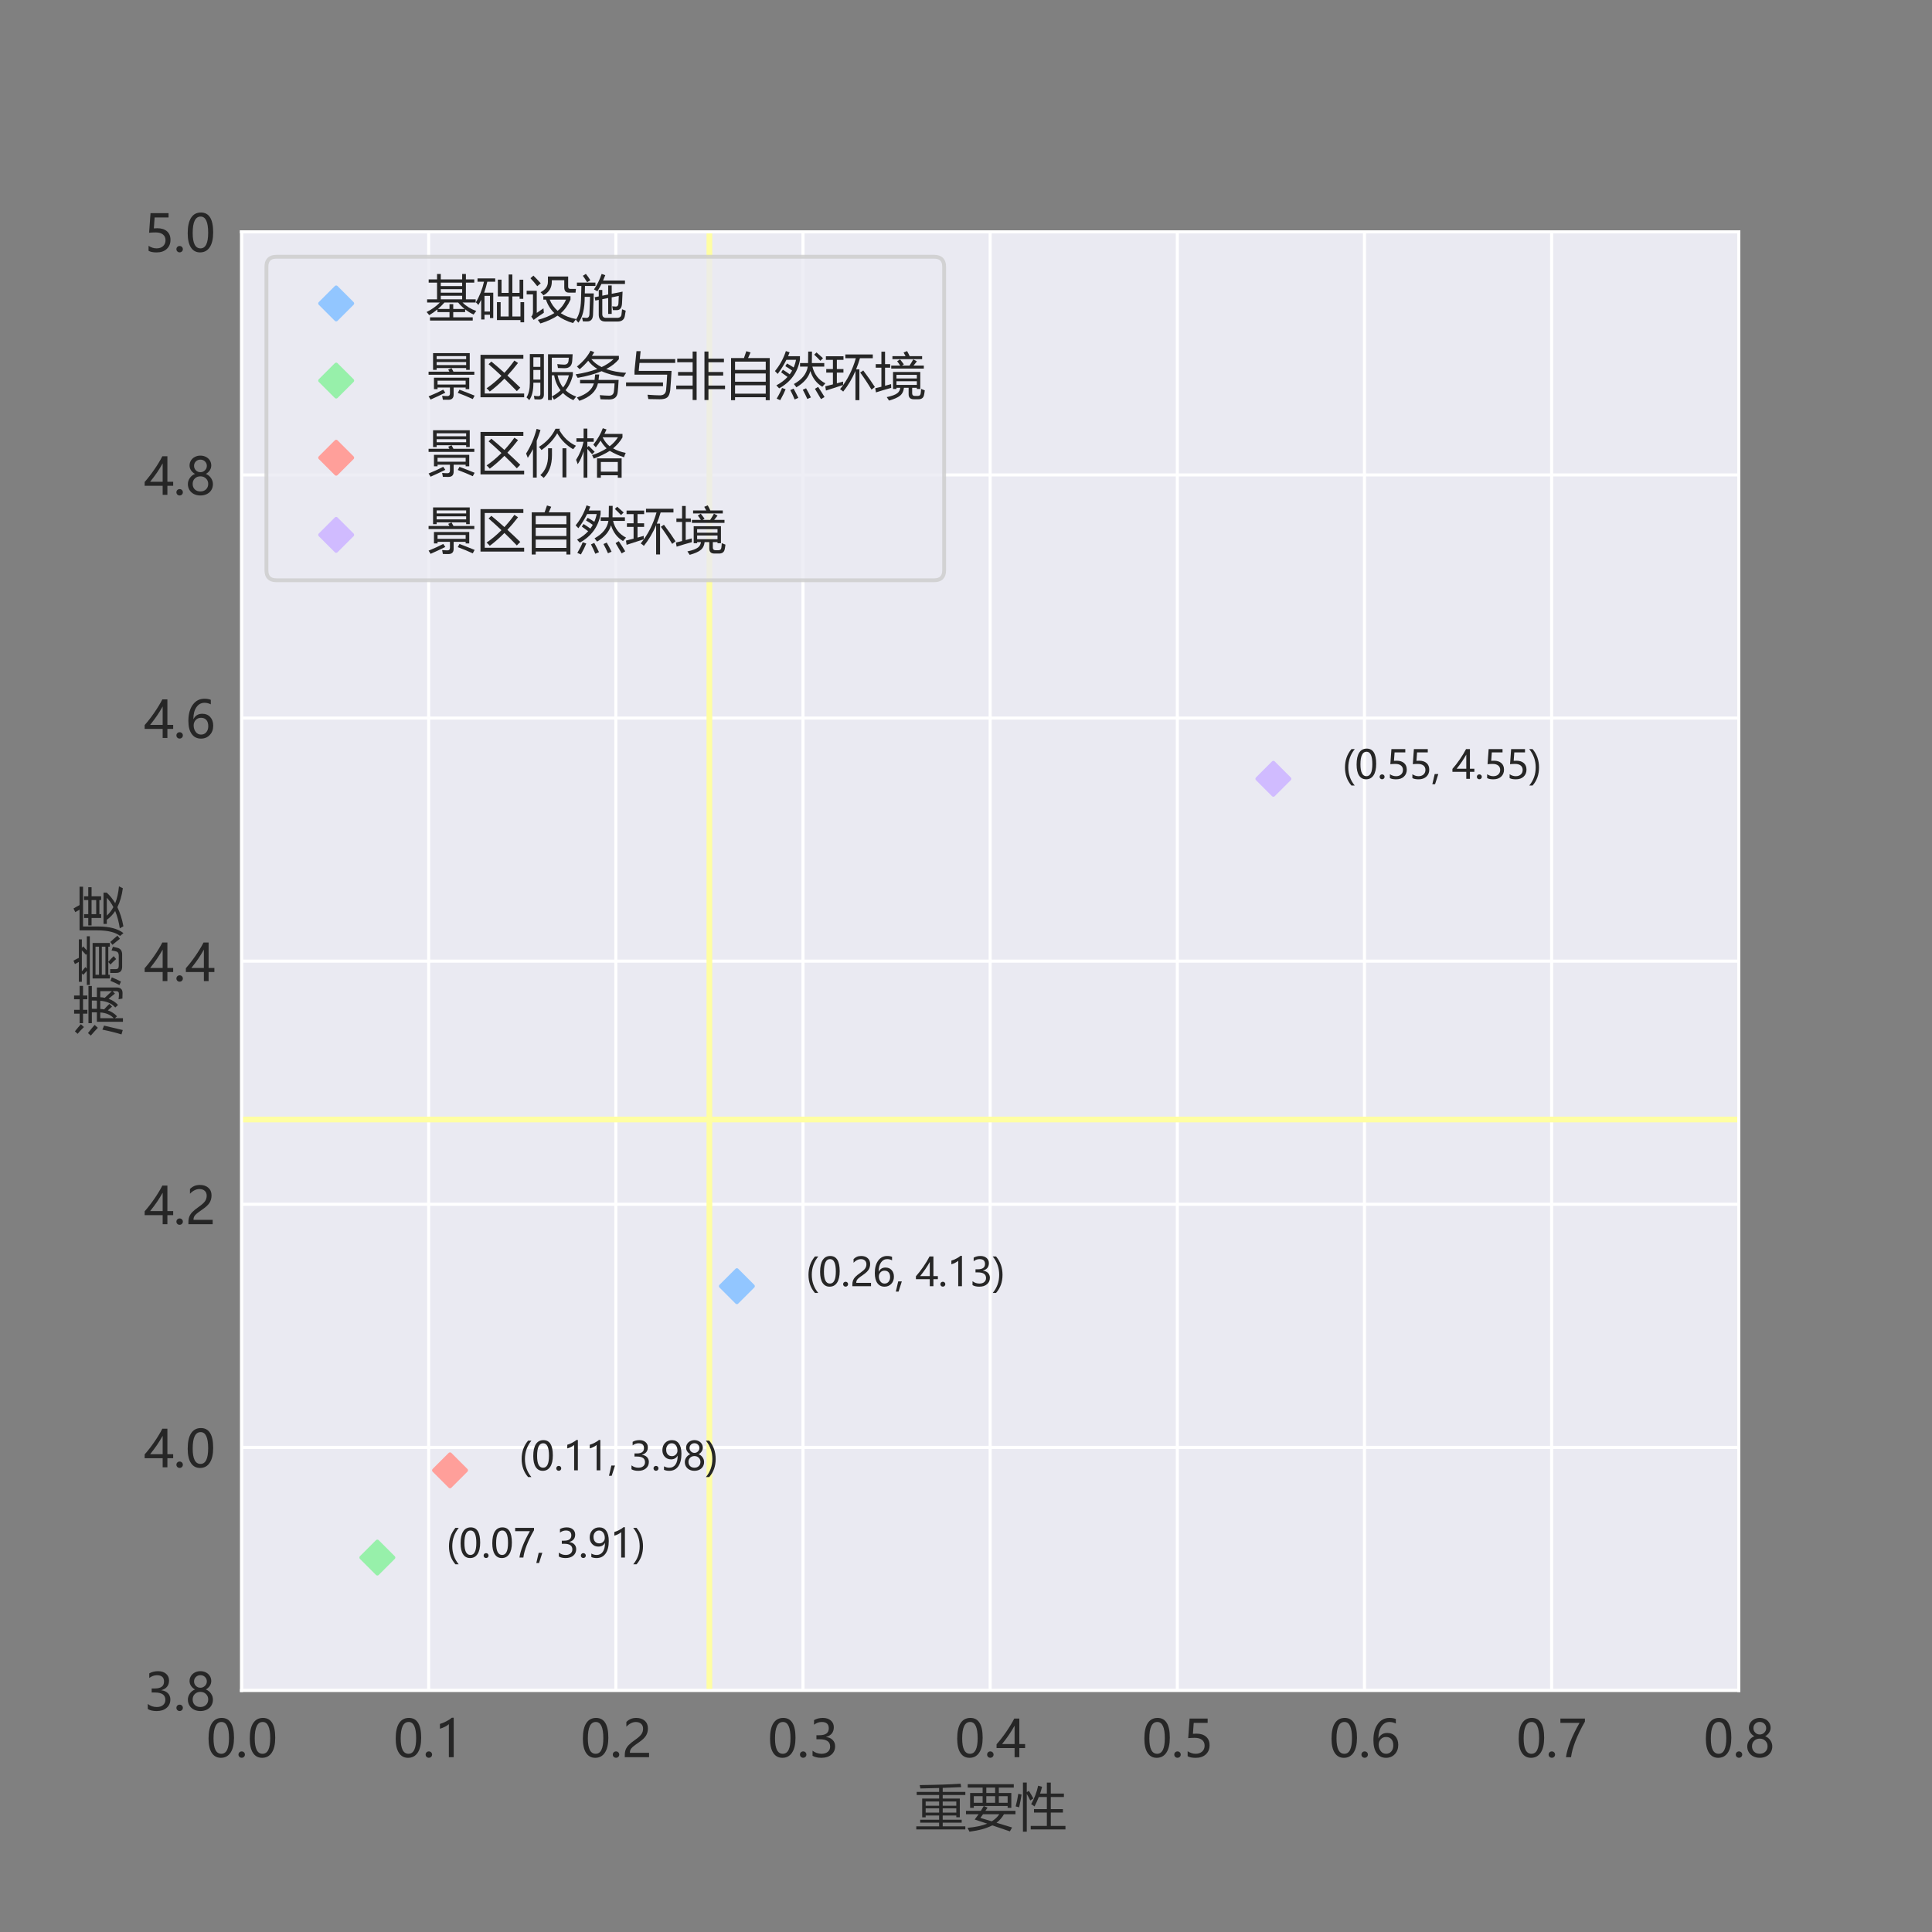 <?xml version="1.0" encoding="utf-8" standalone="no"?>
<!DOCTYPE svg PUBLIC "-//W3C//DTD SVG 1.1//EN"
  "http://www.w3.org/Graphics/SVG/1.1/DTD/svg11.dtd">
<svg xmlns:xlink="http://www.w3.org/1999/xlink" width="504pt" height="504pt" viewBox="0 0 504 504" xmlns="http://www.w3.org/2000/svg" version="1.1">
 <rect x="0" y="0" width="504" height="504" fill="#808080" stroke="none"/>
 <defs>
  <style type="text/css">*{stroke-linejoin: round; stroke-linecap: butt}</style>
 </defs>
 <g id="figure_1">
  <g id="patch_1">
   <path d="M 0 504 
L 504 504 
L 504 0 
L 0 0 
L 0 504 
z
" style="fill: none"/>
  </g>
  <g id="axes_1">
   <g id="patch_2">
    <path d="M 63 441 
L 453.6 441 
L 453.6 60.48 
L 63 60.48 
z
" style="fill: #eaeaf2"/>
   </g>
   <g id="matplotlib.axis_1">
    <g id="xtick_1">
     <g id="line2d_1">
      <path d="M 63 441 
L 63 60.48 
" clip-path="url(#p0808eef89f)" style="fill: none; stroke: #ffffff; stroke-width: 0.8; stroke-linecap: round"/>
     </g>
     <g id="text_1">
      <!-- 0.0 -->
      <g style="fill: #262626" transform="translate(53.812 458.392) scale(0.13 -0.13)">
       <defs>
        <path id="MicrosoftYaHei-30" d="M 284 2325 
Q 284 3606 709 4264 
Q 1134 4922 1941 4922 
Q 3478 4922 3478 2441 
Q 3478 1216 3045 567 
Q 2613 -81 1831 -81 
Q 1094 -81 689 534 
Q 284 1150 284 2325 
z
M 909 2353 
Q 909 425 1888 425 
Q 2850 425 2850 2384 
Q 2850 4413 1906 4413 
Q 909 4413 909 2353 
z
" transform="scale(0.016)"/>
        <path id="MicrosoftYaHei-2e" d="M 372 322 
Q 372 491 487 606 
Q 603 722 775 722 
Q 950 722 1065 605 
Q 1181 488 1181 322 
Q 1181 159 1065 42 
Q 950 -75 772 -75 
Q 600 -75 486 42 
Q 372 159 372 322 
z
" transform="scale(0.016)"/>
       </defs>
       <use xlink:href="#MicrosoftYaHei-30"/>
       <use xlink:href="#MicrosoftYaHei-2e" x="58.643"/>
       <use xlink:href="#MicrosoftYaHei-30" x="82.715"/>
      </g>
     </g>
    </g>
    <g id="xtick_2">
     <g id="line2d_2">
      <path d="M 111.825 441 
L 111.825 60.48 
" clip-path="url(#p0808eef89f)" style="fill: none; stroke: #ffffff; stroke-width: 0.8; stroke-linecap: round"/>
     </g>
     <g id="text_2">
      <!-- 0.1 -->
      <g style="fill: #262626" transform="translate(102.637 458.392) scale(0.13 -0.13)">
       <defs>
        <path id="MicrosoftYaHei-31" d="M 1781 0 
L 1781 4141 
Q 1638 3997 1295 3819 
Q 953 3641 663 3569 
L 663 4169 
Q 1047 4275 1484 4508 
Q 1922 4741 2156 4947 
L 2388 4947 
L 2388 0 
L 1781 0 
z
" transform="scale(0.016)"/>
       </defs>
       <use xlink:href="#MicrosoftYaHei-30"/>
       <use xlink:href="#MicrosoftYaHei-2e" x="58.643"/>
       <use xlink:href="#MicrosoftYaHei-31" x="82.715"/>
      </g>
     </g>
    </g>
    <g id="xtick_3">
     <g id="line2d_3">
      <path d="M 160.65 441 
L 160.65 60.48 
" clip-path="url(#p0808eef89f)" style="fill: none; stroke: #ffffff; stroke-width: 0.8; stroke-linecap: round"/>
     </g>
     <g id="text_3">
      <!-- 0.2 -->
      <g style="fill: #262626" transform="translate(151.462 458.392) scale(0.13 -0.13)">
       <defs>
        <path id="MicrosoftYaHei-32" d="M 2666 3572 
Q 2666 3963 2419 4186 
Q 2172 4409 1747 4409 
Q 1447 4409 1140 4256 
Q 834 4103 569 3819 
L 569 4413 
Q 806 4659 1107 4790 
Q 1409 4922 1816 4922 
Q 2472 4922 2872 4570 
Q 3272 4219 3272 3619 
Q 3272 3084 3026 2693 
Q 2781 2303 2188 1894 
Q 1581 1475 1376 1294 
Q 1172 1113 1090 947 
Q 1009 781 1009 544 
L 3416 544 
L 3416 0 
L 372 0 
L 372 241 
Q 372 659 486 951 
Q 600 1244 862 1520 
Q 1125 1797 1681 2184 
Q 2250 2584 2458 2886 
Q 2666 3188 2666 3572 
z
" transform="scale(0.016)"/>
       </defs>
       <use xlink:href="#MicrosoftYaHei-30"/>
       <use xlink:href="#MicrosoftYaHei-2e" x="58.643"/>
       <use xlink:href="#MicrosoftYaHei-32" x="82.715"/>
      </g>
     </g>
    </g>
    <g id="xtick_4">
     <g id="line2d_4">
      <path d="M 209.475 441 
L 209.475 60.48 
" clip-path="url(#p0808eef89f)" style="fill: none; stroke: #ffffff; stroke-width: 0.8; stroke-linecap: round"/>
     </g>
     <g id="text_4">
      <!-- 0.3 -->
      <g style="fill: #262626" transform="translate(200.287 458.392) scale(0.13 -0.13)">
       <defs>
        <path id="MicrosoftYaHei-33" d="M 447 809 
Q 944 425 1569 425 
Q 2069 425 2361 670 
Q 2653 916 2653 1328 
Q 2653 2247 1338 2247 
L 934 2247 
L 934 2753 
L 1319 2753 
Q 2484 2753 2484 3616 
Q 2484 4413 1594 4413 
Q 1084 4413 634 4069 
L 634 4647 
Q 1109 4922 1744 4922 
Q 2363 4922 2738 4598 
Q 3113 4275 3113 3759 
Q 3113 2809 2144 2538 
L 2144 2525 
Q 2669 2469 2973 2155 
Q 3278 1841 3278 1372 
Q 3278 719 2808 319 
Q 2338 -81 1556 -81 
Q 869 -81 447 175 
L 447 809 
z
" transform="scale(0.016)"/>
       </defs>
       <use xlink:href="#MicrosoftYaHei-30"/>
       <use xlink:href="#MicrosoftYaHei-2e" x="58.643"/>
       <use xlink:href="#MicrosoftYaHei-33" x="82.715"/>
      </g>
     </g>
    </g>
    <g id="xtick_5">
     <g id="line2d_5">
      <path d="M 258.3 441 
L 258.3 60.48 
" clip-path="url(#p0808eef89f)" style="fill: none; stroke: #ffffff; stroke-width: 0.8; stroke-linecap: round"/>
     </g>
     <g id="text_5">
      <!-- 0.4 -->
      <g style="fill: #262626" transform="translate(249.112 458.392) scale(0.13 -0.13)">
       <defs>
        <path id="MicrosoftYaHei-34" d="M 2906 4841 
L 2906 1644 
L 3631 1644 
L 3631 1138 
L 2906 1138 
L 2906 0 
L 2313 0 
L 2313 1138 
L 53 1138 
L 53 1616 
Q 656 2294 1265 3178 
Q 1875 4063 2272 4841 
L 2906 4841 
z
M 741 1644 
L 2313 1644 
L 2313 3950 
Q 1988 3366 1616 2817 
Q 1244 2269 741 1644 
z
" transform="scale(0.016)"/>
       </defs>
       <use xlink:href="#MicrosoftYaHei-30"/>
       <use xlink:href="#MicrosoftYaHei-2e" x="58.643"/>
       <use xlink:href="#MicrosoftYaHei-34" x="82.715"/>
      </g>
     </g>
    </g>
    <g id="xtick_6">
     <g id="line2d_6">
      <path d="M 307.125 441 
L 307.125 60.48 
" clip-path="url(#p0808eef89f)" style="fill: none; stroke: #ffffff; stroke-width: 0.8; stroke-linecap: round"/>
     </g>
     <g id="text_6">
      <!-- 0.5 -->
      <g style="fill: #262626" transform="translate(297.937 458.392) scale(0.13 -0.13)">
       <defs>
        <path id="MicrosoftYaHei-35" d="M 3294 1494 
Q 3294 784 2823 350 
Q 2353 -84 1559 -84 
Q 878 -84 544 119 
L 544 744 
Q 1034 425 1544 425 
Q 2050 425 2361 704 
Q 2672 984 2672 1447 
Q 2672 1909 2348 2167 
Q 2025 2425 1434 2425 
Q 978 2425 613 2384 
L 791 4841 
L 3053 4841 
L 3053 4303 
L 1306 4303 
L 1206 2931 
L 1647 2950 
Q 2416 2950 2855 2567 
Q 3294 2184 3294 1494 
z
" transform="scale(0.016)"/>
       </defs>
       <use xlink:href="#MicrosoftYaHei-30"/>
       <use xlink:href="#MicrosoftYaHei-2e" x="58.643"/>
       <use xlink:href="#MicrosoftYaHei-35" x="82.715"/>
      </g>
     </g>
    </g>
    <g id="xtick_7">
     <g id="line2d_7">
      <path d="M 355.95 441 
L 355.95 60.48 
" clip-path="url(#p0808eef89f)" style="fill: none; stroke: #ffffff; stroke-width: 0.8; stroke-linecap: round"/>
     </g>
     <g id="text_7">
      <!-- 0.6 -->
      <g style="fill: #262626" transform="translate(346.762 458.392) scale(0.13 -0.13)">
       <defs>
        <path id="MicrosoftYaHei-36" d="M 3181 4219 
Q 2803 4413 2391 4413 
Q 1763 4413 1381 3866 
Q 1000 3319 994 2372 
L 1009 2372 
Q 1353 3038 2106 3038 
Q 2734 3038 3109 2628 
Q 3484 2219 3484 1541 
Q 3484 831 3051 375 
Q 2619 -81 1947 -81 
Q 1209 -81 789 495 
Q 369 1072 369 2131 
Q 369 3413 920 4167 
Q 1472 4922 2372 4922 
Q 2888 4922 3181 4781 
L 3181 4219 
z
M 1031 1584 
Q 1031 1106 1286 765 
Q 1541 425 1963 425 
Q 2363 425 2613 719 
Q 2863 1013 2863 1475 
Q 2863 1975 2627 2253 
Q 2391 2531 1956 2531 
Q 1544 2531 1287 2250 
Q 1031 1969 1031 1584 
z
" transform="scale(0.016)"/>
       </defs>
       <use xlink:href="#MicrosoftYaHei-30"/>
       <use xlink:href="#MicrosoftYaHei-2e" x="58.643"/>
       <use xlink:href="#MicrosoftYaHei-36" x="82.715"/>
      </g>
     </g>
    </g>
    <g id="xtick_8">
     <g id="line2d_8">
      <path d="M 404.775 441 
L 404.775 60.48 
" clip-path="url(#p0808eef89f)" style="fill: none; stroke: #ffffff; stroke-width: 0.8; stroke-linecap: round"/>
     </g>
     <g id="text_8">
      <!-- 0.7 -->
      <g style="fill: #262626" transform="translate(395.587 458.392) scale(0.13 -0.13)">
       <defs>
        <path id="MicrosoftYaHei-37" d="M 3422 4463 
Q 2659 3131 2223 1998 
Q 1788 866 1684 0 
L 1047 0 
Q 1163 853 1594 1947 
Q 2025 3041 2747 4300 
L 347 4300 
L 347 4841 
L 3422 4841 
L 3422 4463 
z
" transform="scale(0.016)"/>
       </defs>
       <use xlink:href="#MicrosoftYaHei-30"/>
       <use xlink:href="#MicrosoftYaHei-2e" x="58.643"/>
       <use xlink:href="#MicrosoftYaHei-37" x="82.715"/>
      </g>
     </g>
    </g>
    <g id="xtick_9">
     <g id="line2d_9">
      <path d="M 453.6 441 
L 453.6 60.48 
" clip-path="url(#p0808eef89f)" style="fill: none; stroke: #ffffff; stroke-width: 0.8; stroke-linecap: round"/>
     </g>
     <g id="text_9">
      <!-- 0.8 -->
      <g style="fill: #262626" transform="translate(444.412 458.392) scale(0.13 -0.13)">
       <defs>
        <path id="MicrosoftYaHei-38" d="M 306 1350 
Q 306 1769 556 2122 
Q 806 2475 1200 2625 
Q 884 2803 700 3081 
Q 516 3359 516 3684 
Q 516 4028 692 4312 
Q 869 4597 1183 4759 
Q 1497 4922 1875 4922 
Q 2256 4922 2572 4761 
Q 2888 4600 3063 4315 
Q 3238 4031 3238 3684 
Q 3238 3366 3058 3086 
Q 2878 2806 2559 2625 
Q 2953 2472 3200 2119 
Q 3447 1766 3447 1350 
Q 3447 938 3250 611 
Q 3053 284 2690 103 
Q 2328 -78 1875 -78 
Q 1425 -78 1065 103 
Q 706 284 506 612 
Q 306 941 306 1350 
z
M 906 1378 
Q 906 947 1172 687 
Q 1438 428 1878 428 
Q 2309 428 2582 692 
Q 2856 956 2856 1378 
Q 2856 1778 2579 2051 
Q 2303 2325 1878 2325 
Q 1456 2325 1181 2058 
Q 906 1791 906 1378 
z
M 1081 3634 
Q 1081 3309 1312 3076 
Q 1544 2844 1878 2844 
Q 2206 2844 2445 3078 
Q 2684 3313 2684 3634 
Q 2684 3963 2454 4191 
Q 2225 4419 1878 4419 
Q 1534 4419 1307 4195 
Q 1081 3972 1081 3634 
z
" transform="scale(0.016)"/>
       </defs>
       <use xlink:href="#MicrosoftYaHei-30"/>
       <use xlink:href="#MicrosoftYaHei-2e" x="58.643"/>
       <use xlink:href="#MicrosoftYaHei-38" x="82.715"/>
      </g>
     </g>
    </g>
    <g id="text_10">
     <!-- 重要性 -->
     <g style="fill: #262626" transform="translate(238.8 476.015) scale(0.13 -0.13)">
      <defs>
       <path id="MicrosoftYaHei-91cd" d="M 113 -203 
L 2975 -203 
L 2975 259 
L 600 259 
L 600 628 
L 2975 628 
L 2975 1153 
L 1288 1153 
L 1288 928 
L 850 928 
L 850 3278 
L 2975 3278 
L 2975 3728 
L 163 3728 
L 163 4116 
L 2975 4116 
L 2975 4606 
Q 1841 4572 625 4547 
Q 588 4747 538 4972 
Q 3706 5009 5669 5141 
L 5744 4716 
Q 4631 4663 3425 4619 
L 3425 4116 
L 6263 4116 
L 6263 3728 
L 3425 3728 
L 3425 3278 
L 5569 3278 
L 5569 934 
L 5131 934 
L 5131 1153 
L 3425 1153 
L 3425 628 
L 5806 628 
L 5806 259 
L 3425 259 
L 3425 -203 
L 6263 -203 
L 6263 -591 
L 113 -591 
L 113 -203 
z
M 3425 1516 
L 5131 1516 
L 5131 2053 
L 3425 2053 
L 3425 1516 
z
M 1288 1516 
L 2975 1516 
L 2975 2053 
L 1288 2053 
L 1288 1516 
z
M 5131 2916 
L 3425 2916 
L 3425 2384 
L 5131 2384 
L 5131 2916 
z
M 1288 2384 
L 2975 2384 
L 2975 2916 
L 1288 2916 
L 1288 2384 
z
" transform="scale(0.016)"/>
       <path id="MicrosoftYaHei-8981" d="M 613 3978 
L 2181 3978 
L 2181 4659 
L 313 4659 
L 313 5084 
L 6088 5084 
L 6088 4659 
L 4213 4659 
L 4213 3978 
L 5781 3978 
L 5781 2116 
L 5319 2116 
L 5319 2353 
L 1075 2353 
L 1075 2116 
L 613 2116 
L 613 3978 
z
M 94 1741 
L 1959 1741 
Q 2150 2038 2319 2341 
L 2800 2147 
Q 2663 1941 2528 1741 
L 6300 1741 
L 6300 1316 
L 4856 1316 
Q 4497 681 3925 247 
Q 4853 -31 5875 -347 
L 5600 -834 
Q 4550 -469 3394 -81 
Q 2300 -650 531 -872 
Q 419 -641 288 -391 
Q 1809 -253 2750 134 
Q 1991 388 1188 653 
Q 1447 981 1675 1316 
L 94 1316 
L 94 1741 
z
M 1900 853 
Q 2584 650 3328 428 
Q 3938 797 4269 1316 
L 2231 1316 
Q 2066 1078 1900 853 
z
M 2644 2753 
L 3750 2753 
L 3750 3578 
L 2644 3578 
L 2644 2753 
z
M 5319 3578 
L 4213 3578 
L 4213 2753 
L 5319 2753 
L 5319 3578 
z
M 1075 2753 
L 2181 2753 
L 2181 3578 
L 1075 3578 
L 1075 2753 
z
M 2644 3978 
L 3750 3978 
L 3750 4659 
L 2644 4659 
L 2644 3978 
z
" transform="scale(0.016)"/>
       <path id="MicrosoftYaHei-6027" d="M 1963 -153 
L 3988 -153 
L 3988 1522 
L 2375 1522 
L 2375 1959 
L 3988 1959 
L 3988 3472 
L 2975 3472 
Q 2744 2878 2438 2291 
Q 2169 2509 2019 2578 
Q 2644 3709 2894 4891 
L 3388 4759 
Q 3281 4328 3138 3909 
L 3988 3909 
L 3988 5284 
L 4481 5284 
L 4481 3909 
L 6125 3909 
L 6125 3472 
L 4481 3472 
L 4481 1959 
L 6000 1959 
L 6000 1522 
L 4481 1522 
L 4481 -153 
L 6319 -153 
L 6319 -591 
L 1963 -591 
L 1963 -153 
z
M 988 5291 
L 1469 5291 
L 1469 4091 
L 1738 4241 
Q 2063 3734 2294 3291 
L 1906 3041 
Q 1688 3503 1469 3859 
L 1469 -872 
L 988 -872 
L 988 5291 
z
M 406 3878 
L 819 3784 
Q 706 3028 506 2178 
Q 338 2241 75 2297 
Q 263 2978 406 3878 
z
" transform="scale(0.016)"/>
      </defs>
      <use xlink:href="#MicrosoftYaHei-91cd"/>
      <use xlink:href="#MicrosoftYaHei-8981" x="100"/>
      <use xlink:href="#MicrosoftYaHei-6027" x="200"/>
     </g>
    </g>
   </g>
   <g id="matplotlib.axis_2">
    <g id="ytick_1">
     <g id="line2d_10">
      <path d="M 63 441 
L 453.6 441 
" clip-path="url(#p0808eef89f)" style="fill: none; stroke: #ffffff; stroke-width: 0.8; stroke-linecap: round"/>
     </g>
     <g id="text_11">
      <!-- 3.8 -->
      <g style="fill: #262626" transform="translate(37.623 446.196) scale(0.13 -0.13)">
       <use xlink:href="#MicrosoftYaHei-33"/>
       <use xlink:href="#MicrosoftYaHei-2e" x="58.643"/>
       <use xlink:href="#MicrosoftYaHei-38" x="82.715"/>
      </g>
     </g>
    </g>
    <g id="ytick_2">
     <g id="line2d_11">
      <path d="M 63 377.58 
L 453.6 377.58 
" clip-path="url(#p0808eef89f)" style="fill: none; stroke: #ffffff; stroke-width: 0.8; stroke-linecap: round"/>
     </g>
     <g id="text_12">
      <!-- 4.0 -->
      <g style="fill: #262626" transform="translate(37.623 382.776) scale(0.13 -0.13)">
       <use xlink:href="#MicrosoftYaHei-34"/>
       <use xlink:href="#MicrosoftYaHei-2e" x="58.643"/>
       <use xlink:href="#MicrosoftYaHei-30" x="82.715"/>
      </g>
     </g>
    </g>
    <g id="ytick_3">
     <g id="line2d_12">
      <path d="M 63 314.16 
L 453.6 314.16 
" clip-path="url(#p0808eef89f)" style="fill: none; stroke: #ffffff; stroke-width: 0.8; stroke-linecap: round"/>
     </g>
     <g id="text_13">
      <!-- 4.2 -->
      <g style="fill: #262626" transform="translate(37.623 319.356) scale(0.13 -0.13)">
       <use xlink:href="#MicrosoftYaHei-34"/>
       <use xlink:href="#MicrosoftYaHei-2e" x="58.643"/>
       <use xlink:href="#MicrosoftYaHei-32" x="82.715"/>
      </g>
     </g>
    </g>
    <g id="ytick_4">
     <g id="line2d_13">
      <path d="M 63 250.74 
L 453.6 250.74 
" clip-path="url(#p0808eef89f)" style="fill: none; stroke: #ffffff; stroke-width: 0.8; stroke-linecap: round"/>
     </g>
     <g id="text_14">
      <!-- 4.4 -->
      <g style="fill: #262626" transform="translate(37.623 255.936) scale(0.13 -0.13)">
       <use xlink:href="#MicrosoftYaHei-34"/>
       <use xlink:href="#MicrosoftYaHei-2e" x="58.643"/>
       <use xlink:href="#MicrosoftYaHei-34" x="82.715"/>
      </g>
     </g>
    </g>
    <g id="ytick_5">
     <g id="line2d_14">
      <path d="M 63 187.32 
L 453.6 187.32 
" clip-path="url(#p0808eef89f)" style="fill: none; stroke: #ffffff; stroke-width: 0.8; stroke-linecap: round"/>
     </g>
     <g id="text_15">
      <!-- 4.6 -->
      <g style="fill: #262626" transform="translate(37.623 192.516) scale(0.13 -0.13)">
       <use xlink:href="#MicrosoftYaHei-34"/>
       <use xlink:href="#MicrosoftYaHei-2e" x="58.643"/>
       <use xlink:href="#MicrosoftYaHei-36" x="82.715"/>
      </g>
     </g>
    </g>
    <g id="ytick_6">
     <g id="line2d_15">
      <path d="M 63 123.9 
L 453.6 123.9 
" clip-path="url(#p0808eef89f)" style="fill: none; stroke: #ffffff; stroke-width: 0.8; stroke-linecap: round"/>
     </g>
     <g id="text_16">
      <!-- 4.8 -->
      <g style="fill: #262626" transform="translate(37.623 129.096) scale(0.13 -0.13)">
       <use xlink:href="#MicrosoftYaHei-34"/>
       <use xlink:href="#MicrosoftYaHei-2e" x="58.643"/>
       <use xlink:href="#MicrosoftYaHei-38" x="82.715"/>
      </g>
     </g>
    </g>
    <g id="ytick_7">
     <g id="line2d_16">
      <path d="M 63 60.48 
L 453.6 60.48 
" clip-path="url(#p0808eef89f)" style="fill: none; stroke: #ffffff; stroke-width: 0.8; stroke-linecap: round"/>
     </g>
     <g id="text_17">
      <!-- 5.0 -->
      <g style="fill: #262626" transform="translate(37.623 65.676) scale(0.13 -0.13)">
       <use xlink:href="#MicrosoftYaHei-35"/>
       <use xlink:href="#MicrosoftYaHei-2e" x="58.643"/>
       <use xlink:href="#MicrosoftYaHei-30" x="82.715"/>
      </g>
     </g>
    </g>
    <g id="text_18">
     <!-- 满意度 -->
     <g style="fill: #262626" transform="translate(30.392 270.24) rotate(-90) scale(0.13 -0.13)">
      <defs>
       <path id="MicrosoftYaHei-6ee1" d="M 1594 3516 
L 6263 3516 
L 6263 3091 
L 4881 3091 
Q 4881 2769 4875 2459 
L 6075 2459 
L 6075 -28 
Q 6075 -759 5369 -759 
Q 5063 -759 4688 -741 
Q 4656 -503 4594 -259 
Q 5000 -309 5256 -309 
Q 5619 -309 5619 53 
L 5619 488 
Q 5497 375 5306 197 
Q 4969 631 4653 988 
Q 4406 278 3881 -191 
Q 3744 -22 3563 153 
Q 4309 797 4409 2034 
L 3384 2034 
Q 3372 1784 3328 1556 
Q 3678 1241 4013 891 
Q 3956 841 3675 559 
Q 3438 834 3206 1084 
Q 2975 403 2456 -66 
Q 2350 63 2225 209 
L 2225 -809 
L 1769 -809 
L 1769 2459 
L 2956 2459 
Q 2963 2784 2963 3091 
L 1594 3091 
L 1594 3516 
z
M 1600 4622 
L 2794 4622 
L 2794 5316 
L 3269 5316 
L 3269 4622 
L 4594 4622 
L 4594 5322 
L 5069 5322 
L 5069 4622 
L 6275 4622 
L 6275 4197 
L 5069 4197 
L 5069 3659 
L 4594 3659 
L 4594 4197 
L 3269 4197 
L 3269 3653 
L 2794 3653 
L 2794 4197 
L 1600 4197 
L 1600 4622 
z
M 788 1772 
Q 1050 1647 1294 1566 
Q 1019 453 738 -784 
L 188 -622 
Q 500 366 788 1772 
z
M 2225 350 
Q 2869 953 2941 2034 
L 2225 2034 
L 2225 350 
z
M 5619 2034 
L 4856 2034 
Q 4838 1738 4781 1469 
Q 5284 953 5619 578 
L 5619 2034 
z
M 356 3578 
Q 925 3147 1381 2741 
Q 1150 2484 1019 2341 
Q 525 2816 44 3222 
L 356 3578 
z
M 3397 2459 
L 4428 2459 
Q 4434 2753 4438 3091 
L 3406 3091 
Q 3403 2819 3397 2459 
z
M 575 5216 
Q 1006 4878 1469 4466 
Q 1275 4266 1113 4084 
Q 700 4516 263 4878 
L 575 5216 
z
" transform="scale(0.016)"/>
       <path id="MicrosoftYaHei-610f" d="M 2706 759 
L 3022 1028 
L 1419 1028 
L 1419 834 
L 956 834 
L 956 2997 
L 5406 2997 
L 5406 834 
L 4944 834 
L 4944 1028 
L 3038 1028 
Q 3447 681 3756 353 
L 3388 47 
Q 3125 353 2706 759 
z
M 150 3722 
L 1906 3722 
Q 1659 3956 1406 4172 
L 1594 4347 
L 538 4347 
L 538 4722 
L 3028 4722 
Q 2900 4984 2763 5216 
L 3188 5397 
Q 3391 5044 3538 4722 
L 5863 4722 
L 5863 4347 
L 4772 4347 
L 4988 4184 
Q 4738 3953 4472 3722 
L 6250 3722 
L 6250 3347 
L 150 3347 
L 150 3722 
z
M 1650 791 
L 2125 791 
L 2125 78 
Q 2125 -284 2538 -284 
L 3819 -284 
Q 4269 -284 4350 59 
Q 4413 297 4463 622 
Q 4681 528 4931 447 
Q 4856 91 4794 -128 
Q 4644 -709 3950 -709 
L 2438 -709 
Q 1650 -709 1650 34 
L 1650 791 
z
M 1419 1391 
L 4944 1391 
L 4944 1841 
L 1419 1841 
L 1419 1391 
z
M 4944 2634 
L 1419 2634 
L 1419 2191 
L 4944 2191 
L 4944 2634 
z
M 3925 3834 
Q 4178 4047 4481 4347 
L 1838 4347 
Q 2116 4141 2381 3909 
L 2191 3722 
L 4038 3722 
L 3925 3834 
z
M 656 759 
L 1094 591 
Q 869 22 569 -559 
Q 381 -472 131 -366 
Q 388 97 656 759 
z
M 5175 503 
L 5531 778 
Q 5975 303 6325 -116 
L 5931 -428 
Q 5550 72 5175 503 
z
" transform="scale(0.016)"/>
       <path id="MicrosoftYaHei-5ea6" d="M 1550 1216 
L 1550 1628 
L 5469 1628 
L 5469 1222 
Q 4903 613 4147 163 
Q 5050 -200 6263 -309 
L 6019 -797 
Q 4625 -603 3644 -109 
Q 2600 -619 1250 -866 
Q 1150 -666 994 -416 
Q 2231 -222 3166 166 
Q 2497 600 2066 1216 
L 1550 1216 
z
M 1363 3541 
L 2294 3541 
L 2294 4066 
L 2769 4066 
L 2769 3541 
L 4538 3541 
L 4538 4072 
L 5013 4072 
L 5013 3541 
L 6150 3541 
L 6150 3128 
L 5013 3128 
L 5013 1928 
L 4538 1928 
L 4538 2147 
L 2769 2147 
L 2769 1922 
L 2294 1922 
L 2294 3128 
L 1363 3128 
L 1363 3541 
z
M 3025 5172 
L 3481 5391 
Q 3694 5056 3909 4634 
L 6213 4634 
L 6213 4197 
L 1225 4197 
L 1225 2316 
Q 1225 178 394 -872 
Q 238 -666 38 -447 
Q 725 397 738 2347 
L 738 4634 
L 3331 4634 
Q 3188 4909 3025 5172 
z
M 2769 2547 
L 4538 2547 
L 4538 3128 
L 2769 3128 
L 2769 2547 
z
M 4819 1216 
L 2588 1216 
Q 3031 728 3656 391 
Q 4334 741 4819 1216 
z
" transform="scale(0.016)"/>
      </defs>
      <use xlink:href="#MicrosoftYaHei-6ee1"/>
      <use xlink:href="#MicrosoftYaHei-610f" x="100"/>
      <use xlink:href="#MicrosoftYaHei-5ea6" x="200"/>
     </g>
    </g>
   </g>
   <g id="PathCollection_1">
    <defs>
     <path id="mdc82bfe1be" d="M 0 4.183 
L 4.183 0 
L 0 -4.183 
L -4.183 0 
z
" style="stroke: #92c6ff"/>
    </defs>
    <g clip-path="url(#p0808eef89f)">
     <use xlink:href="#mdc82bfe1be" x="192.227" y="335.524" style="fill: #92c6ff; stroke: #92c6ff"/>
    </g>
   </g>
   <g id="PathCollection_2">
    <defs>
     <path id="m1a6d671fa3" d="M 0 4.183 
L 4.183 0 
L 0 -4.183 
L -4.183 0 
z
" style="stroke: #97f0aa"/>
    </defs>
    <g clip-path="url(#p0808eef89f)">
     <use xlink:href="#m1a6d671fa3" x="98.441" y="406.322" style="fill: #97f0aa; stroke: #97f0aa"/>
    </g>
   </g>
   <g id="PathCollection_3">
    <defs>
     <path id="mdd623e46cc" d="M 0 4.183 
L 4.183 0 
L 0 -4.183 
L -4.183 0 
z
" style="stroke: #ff9f9a"/>
    </defs>
    <g clip-path="url(#p0808eef89f)">
     <use xlink:href="#mdd623e46cc" x="117.398" y="383.563" style="fill: #ff9f9a; stroke: #ff9f9a"/>
    </g>
   </g>
   <g id="PathCollection_4">
    <defs>
     <path id="md113c851fc" d="M 0 4.183 
L 4.183 0 
L 0 -4.183 
L -4.183 0 
z
" style="stroke: #d0bbff"/>
    </defs>
    <g clip-path="url(#p0808eef89f)">
     <use xlink:href="#md113c851fc" x="332.184" y="203.166" style="fill: #d0bbff; stroke: #d0bbff"/>
    </g>
   </g>
   <g id="line2d_17">
    <path d="M 185.062 441 
L 185.062 60.48 
" clip-path="url(#p0808eef89f)" style="fill: none; stroke: #fffea3; stroke-width: 1.5; stroke-linecap: round"/>
   </g>
   <g id="line2d_18">
    <path d="M 63 292.042 
L 453.6 292.042 
" clip-path="url(#p0808eef89f)" style="fill: none; stroke: #fffea3; stroke-width: 1.5; stroke-linecap: round"/>
   </g>
   <g id="patch_3">
    <path d="M 63 441 
L 63 60.48 
" style="fill: none; stroke: #ffffff; stroke-width: 0.8; stroke-linejoin: miter; stroke-linecap: square"/>
   </g>
   <g id="patch_4">
    <path d="M 453.6 441 
L 453.6 60.48 
" style="fill: none; stroke: #ffffff; stroke-width: 0.8; stroke-linejoin: miter; stroke-linecap: square"/>
   </g>
   <g id="patch_5">
    <path d="M 63 441 
L 453.6 441 
" style="fill: none; stroke: #ffffff; stroke-width: 0.8; stroke-linejoin: miter; stroke-linecap: square"/>
   </g>
   <g id="patch_6">
    <path d="M 63 60.48 
L 453.6 60.48 
" style="fill: none; stroke: #ffffff; stroke-width: 0.8; stroke-linejoin: miter; stroke-linecap: square"/>
   </g>
   <g id="text_19">
    <!-- (0.26, 4.13) -->
    <g style="fill: #262626" transform="translate(210.145 335.524) scale(0.1 -0.1)">
     <defs>
      <path id="MicrosoftYaHei-28" d="M 1531 -1100 
Q 478 100 478 1847 
Q 478 3594 1531 4841 
L 2072 4841 
Q 1016 3544 1016 1853 
Q 1016 166 2066 -1100 
L 1531 -1100 
z
" transform="scale(0.016)"/>
      <path id="MicrosoftYaHei-2c" d="M 1109 778 
L 575 -888 
L 131 -888 
L 519 778 
L 1109 778 
z
" transform="scale(0.016)"/>
      <path id="MicrosoftYaHei-20" transform="scale(0.016)"/>
      <path id="MicrosoftYaHei-29" d="M 78 -1100 
Q 1131 163 1131 1853 
Q 1131 3547 72 4841 
L 616 4841 
Q 1672 3603 1672 1847 
Q 1672 91 616 -1100 
L 78 -1100 
z
" transform="scale(0.016)"/>
     </defs>
     <use xlink:href="#MicrosoftYaHei-28"/>
     <use xlink:href="#MicrosoftYaHei-30" x="33.398"/>
     <use xlink:href="#MicrosoftYaHei-2e" x="92.041"/>
     <use xlink:href="#MicrosoftYaHei-32" x="116.113"/>
     <use xlink:href="#MicrosoftYaHei-36" x="174.756"/>
     <use xlink:href="#MicrosoftYaHei-2c" x="233.398"/>
     <use xlink:href="#MicrosoftYaHei-20" x="257.471"/>
     <use xlink:href="#MicrosoftYaHei-34" x="287.061"/>
     <use xlink:href="#MicrosoftYaHei-2e" x="345.703"/>
     <use xlink:href="#MicrosoftYaHei-31" x="369.775"/>
     <use xlink:href="#MicrosoftYaHei-33" x="428.418"/>
     <use xlink:href="#MicrosoftYaHei-29" x="487.061"/>
    </g>
   </g>
   <g id="text_20">
    <!-- (0.07, 3.91) -->
    <g style="fill: #262626" transform="translate(116.359 406.322) scale(0.1 -0.1)">
     <defs>
      <path id="MicrosoftYaHei-39" d="M 578 656 
Q 978 425 1441 425 
Q 2091 425 2448 937 
Q 2806 1450 2806 2394 
Q 2800 2388 2794 2394 
Q 2475 1788 1722 1788 
Q 1113 1788 713 2206 
Q 313 2625 313 3294 
Q 313 4006 750 4464 
Q 1188 4922 1884 4922 
Q 2606 4922 3012 4355 
Q 3419 3788 3419 2703 
Q 3419 1363 2894 641 
Q 2369 -81 1441 -81 
Q 931 -81 578 84 
L 578 656 
z
M 931 3372 
Q 931 2884 1181 2598 
Q 1431 2313 1872 2313 
Q 2253 2313 2512 2573 
Q 2772 2834 2772 3206 
Q 2772 3728 2514 4070 
Q 2256 4413 1834 4413 
Q 1444 4413 1187 4116 
Q 931 3819 931 3372 
z
" transform="scale(0.016)"/>
     </defs>
     <use xlink:href="#MicrosoftYaHei-28"/>
     <use xlink:href="#MicrosoftYaHei-30" x="33.398"/>
     <use xlink:href="#MicrosoftYaHei-2e" x="92.041"/>
     <use xlink:href="#MicrosoftYaHei-30" x="116.113"/>
     <use xlink:href="#MicrosoftYaHei-37" x="174.756"/>
     <use xlink:href="#MicrosoftYaHei-2c" x="233.398"/>
     <use xlink:href="#MicrosoftYaHei-20" x="257.471"/>
     <use xlink:href="#MicrosoftYaHei-33" x="287.061"/>
     <use xlink:href="#MicrosoftYaHei-2e" x="345.703"/>
     <use xlink:href="#MicrosoftYaHei-39" x="369.775"/>
     <use xlink:href="#MicrosoftYaHei-31" x="428.418"/>
     <use xlink:href="#MicrosoftYaHei-29" x="487.061"/>
    </g>
   </g>
   <g id="text_21">
    <!-- (0.11, 3.98) -->
    <g style="fill: #262626" transform="translate(135.316 383.563) scale(0.1 -0.1)">
     <use xlink:href="#MicrosoftYaHei-28"/>
     <use xlink:href="#MicrosoftYaHei-30" x="33.398"/>
     <use xlink:href="#MicrosoftYaHei-2e" x="92.041"/>
     <use xlink:href="#MicrosoftYaHei-31" x="116.113"/>
     <use xlink:href="#MicrosoftYaHei-31" x="174.756"/>
     <use xlink:href="#MicrosoftYaHei-2c" x="233.398"/>
     <use xlink:href="#MicrosoftYaHei-20" x="257.471"/>
     <use xlink:href="#MicrosoftYaHei-33" x="287.061"/>
     <use xlink:href="#MicrosoftYaHei-2e" x="345.703"/>
     <use xlink:href="#MicrosoftYaHei-39" x="369.775"/>
     <use xlink:href="#MicrosoftYaHei-38" x="428.418"/>
     <use xlink:href="#MicrosoftYaHei-29" x="487.061"/>
    </g>
   </g>
   <g id="text_22">
    <!-- (0.55, 4.55) -->
    <g style="fill: #262626" transform="translate(350.102 203.166) scale(0.1 -0.1)">
     <use xlink:href="#MicrosoftYaHei-28"/>
     <use xlink:href="#MicrosoftYaHei-30" x="33.398"/>
     <use xlink:href="#MicrosoftYaHei-2e" x="92.041"/>
     <use xlink:href="#MicrosoftYaHei-35" x="116.113"/>
     <use xlink:href="#MicrosoftYaHei-35" x="174.756"/>
     <use xlink:href="#MicrosoftYaHei-2c" x="233.398"/>
     <use xlink:href="#MicrosoftYaHei-20" x="257.471"/>
     <use xlink:href="#MicrosoftYaHei-34" x="287.061"/>
     <use xlink:href="#MicrosoftYaHei-2e" x="345.703"/>
     <use xlink:href="#MicrosoftYaHei-35" x="369.775"/>
     <use xlink:href="#MicrosoftYaHei-35" x="428.418"/>
     <use xlink:href="#MicrosoftYaHei-29" x="487.061"/>
    </g>
   </g>
   <g id="legend_1">
    <g id="patch_7">
     <path d="M 72.1 151.374 
L 243.7 151.374 
Q 246.3 151.374 246.3 148.774 
L 246.3 69.58 
Q 246.3 66.98 243.7 66.98 
L 72.1 66.98 
Q 69.5 66.98 69.5 69.58 
L 69.5 148.774 
Q 69.5 151.374 72.1 151.374 
z
" style="fill: #eaeaf2; opacity: 0.8; stroke: #cccccc; stroke-linejoin: miter"/>
    </g>
    <g id="PathCollection_5">
     <g>
      <use xlink:href="#mdc82bfe1be" x="87.7" y="79.159" style="fill: #92c6ff; stroke: #92c6ff"/>
     </g>
    </g>
    <g id="text_23">
     <!-- 基础设施 -->
     <g style="fill: #262626" transform="translate(111.1 82.572) scale(0.13 -0.13)">
      <defs>
       <path id="MicrosoftYaHei-57fa" d="M 6319 697 
Q 6113 441 5981 247 
Q 5406 519 4925 897 
L 4925 553 
L 3431 553 
L 3431 -97 
L 5875 -97 
L 5875 -503 
L 519 -503 
L 519 -97 
L 2963 -97 
L 2963 553 
L 1450 553 
L 1450 894 
Q 953 478 413 172 
Q 294 341 88 566 
Q 1050 1034 1753 1753 
L 156 1753 
L 156 2159 
L 1400 2159 
L 1400 4253 
L 350 4253 
L 350 4659 
L 1400 4659 
L 1400 5334 
L 1869 5334 
L 1869 4659 
L 4550 4659 
L 4550 5334 
L 5019 5334 
L 5019 4659 
L 6069 4659 
L 6069 4253 
L 5019 4253 
L 5019 2159 
L 6244 2159 
L 6244 1753 
L 4600 1753 
Q 5303 1053 6319 697 
z
M 2963 1553 
L 3431 1553 
L 3431 947 
L 4863 947 
Q 4416 1306 4047 1753 
L 2325 1753 
Q 1934 1309 1513 947 
L 2963 947 
L 2963 1553 
z
M 1869 2159 
L 4550 2159 
L 4550 2603 
L 1869 2603 
L 1869 2159 
z
M 1869 2991 
L 4550 2991 
L 4550 3428 
L 1869 3428 
L 1869 2991 
z
M 1869 3816 
L 4550 3816 
L 4550 4253 
L 1869 4253 
L 1869 3816 
z
" transform="scale(0.016)"/>
       <path id="MicrosoftYaHei-7840" d="M 5500 2222 
L 5500 2516 
L 4594 2516 
L 4594 3 
L 5613 3 
L 5613 1803 
L 6075 1803 
L 6075 -728 
L 5613 -728 
L 5613 -447 
L 2663 -447 
L 2663 1803 
L 3125 1803 
L 3125 3 
L 4131 3 
L 4131 2516 
L 2775 2516 
L 2775 4622 
L 3238 4622 
L 3238 2966 
L 4131 2966 
L 4131 5272 
L 4594 5272 
L 4594 2966 
L 5500 2966 
L 5500 4616 
L 5963 4616 
L 5963 2222 
L 5500 2222 
z
M 19 1784 
Q 725 2956 1038 4366 
L 225 4366 
L 225 4778 
L 2444 4778 
L 2444 4366 
L 1453 4366 
Q 1294 3641 1059 2991 
L 2200 2991 
L 2200 -197 
L 1788 -197 
L 1788 222 
L 1100 222 
L 1100 -372 
L 688 -372 
L 688 2106 
Q 522 1763 331 1447 
Q 200 1616 19 1784 
z
M 1788 2591 
L 1100 2591 
L 1100 622 
L 1788 622 
L 1788 2591 
z
" transform="scale(0.016)"/>
       <path id="MicrosoftYaHei-8bbe" d="M 2231 2116 
L 2231 2547 
L 5638 2547 
L 5638 2116 
Q 5144 1031 4419 416 
Q 5216 -109 6338 -316 
Q 6119 -597 5956 -822 
Q 4841 -500 4013 113 
Q 3163 -463 1863 -872 
Q 1700 -641 1538 -422 
Q 2778 -88 3613 431 
Q 2888 1131 2559 2116 
L 2231 2116 
z
M 4856 4553 
L 3294 4553 
L 3294 4372 
Q 3294 3222 2244 2659 
Q 2075 2866 1881 3047 
Q 2806 3522 2806 4359 
L 2806 5016 
L 5344 5016 
L 5344 3741 
Q 5344 3459 5631 3459 
L 6319 3459 
Q 6288 3203 6269 2997 
L 5444 2997 
Q 4856 2997 4856 3647 
L 4856 4553 
z
M 2250 1028 
Q 2263 734 2294 472 
Q 1438 -84 1019 -422 
L 719 -9 
Q 931 197 931 553 
L 931 2778 
L 138 2778 
L 138 3228 
L 1406 3228 
L 1406 453 
Q 1813 722 2250 1028 
z
M 988 5128 
Q 1469 4653 1906 4166 
L 1469 3803 
Q 1013 4391 613 4803 
L 988 5128 
z
M 3031 2116 
Q 3347 1319 4022 713 
Q 4684 1225 5081 2116 
L 3031 2116 
z
" transform="scale(0.016)"/>
       <path id="MicrosoftYaHei-65bd" d="M 4113 3897 
L 4556 3897 
L 4556 2850 
L 5919 3122 
Q 5888 2334 5850 1659 
Q 5813 797 5175 797 
Q 4956 797 4713 803 
Q 4675 1034 4619 1278 
Q 4900 1247 5081 1247 
Q 5381 1247 5400 1647 
Q 5431 2097 5444 2584 
L 4556 2406 
L 4556 328 
L 4113 328 
L 4113 2319 
L 3375 2175 
L 3375 297 
Q 3375 -166 3856 -166 
L 5225 -166 
Q 5719 -166 5781 247 
Q 5819 466 5856 909 
Q 6081 816 6313 734 
Q 6250 284 6194 34 
Q 6063 -628 5281 -628 
L 3756 -628 
Q 2931 -628 2931 228 
L 2931 2088 
L 2500 2003 
L 2425 2422 
L 2931 2522 
L 2931 3334 
L 3375 3334 
L 3375 2613 
L 4113 2759 
L 4113 3897 
z
M 194 4259 
L 2513 4259 
L 2513 3828 
L 1203 3828 
Q 1197 3378 1181 2897 
L 2306 2897 
Q 2269 1434 2213 216 
Q 2175 -616 1481 -616 
Q 1263 -616 938 -609 
Q 900 -403 844 -134 
Q 1200 -172 1388 -172 
Q 1738 -172 1763 291 
Q 1813 1328 1838 2466 
L 1169 2466 
Q 1175 228 375 -772 
Q 250 -603 56 -397 
Q 650 372 706 2091 
Q 741 3009 753 3828 
L 194 3828 
L 194 4259 
z
M 2331 3397 
Q 2913 4222 3294 5341 
L 3750 5184 
Q 3613 4834 3472 4516 
L 6219 4516 
L 6219 4084 
L 3272 4084 
Q 3025 3581 2763 3166 
Q 2513 3309 2331 3397 
z
M 938 5109 
L 1313 5347 
Q 1613 4991 1875 4553 
L 1475 4297 
Q 1163 4803 938 5109 
z
" transform="scale(0.016)"/>
      </defs>
      <use xlink:href="#MicrosoftYaHei-57fa"/>
      <use xlink:href="#MicrosoftYaHei-7840" x="100"/>
      <use xlink:href="#MicrosoftYaHei-8bbe" x="200"/>
      <use xlink:href="#MicrosoftYaHei-65bd" x="300"/>
     </g>
    </g>
    <g id="PathCollection_6">
     <g>
      <use xlink:href="#m1a6d671fa3" x="87.7" y="99.283" style="fill: #97f0aa; stroke: #97f0aa"/>
     </g>
    </g>
    <g id="text_24">
     <!-- 景区服务与非自然环境 -->
     <g style="fill: #262626" transform="translate(111.1 102.695) scale(0.13 -0.13)">
      <defs>
       <path id="MicrosoftYaHei-666f" d="M 900 5084 
L 5500 5084 
L 5500 2984 
L 5050 2984 
L 5050 3209 
L 1350 3209 
L 1350 2984 
L 900 2984 
L 900 5084 
z
M 1013 2003 
L 5438 2003 
L 5438 566 
L 4988 566 
L 4988 766 
L 3481 766 
L 3481 -103 
Q 3488 -766 2825 -766 
Q 2406 -766 2131 -759 
Q 2119 -666 2038 -266 
Q 2431 -303 2713 -303 
Q 3013 -303 3019 9 
L 3019 766 
L 1463 766 
L 1463 566 
L 1013 566 
L 1013 2003 
z
M 338 2759 
L 2950 2759 
Q 2878 2888 2800 3022 
L 3219 3197 
Q 3350 2969 3459 2759 
L 6075 2759 
L 6075 2372 
L 338 2372 
L 338 2759 
z
M 4988 1628 
L 1463 1628 
L 1463 1141 
L 4988 1141 
L 4988 1628 
z
M 1350 3584 
L 5050 3584 
L 5050 3966 
L 1350 3966 
L 1350 3584 
z
M 5050 4709 
L 1350 4709 
L 1350 4328 
L 5050 4328 
L 5050 4709 
z
M 4000 103 
L 4213 497 
Q 5181 134 6113 -247 
L 5881 -678 
Q 5025 -278 4000 103 
z
M 2175 503 
L 2438 122 
Q 1531 -322 588 -741 
Q 494 -559 338 -341 
Q 1406 97 2175 503 
z
" transform="scale(0.016)"/>
       <path id="MicrosoftYaHei-533a" d="M 600 4872 
L 5975 4872 
L 5975 4384 
L 1131 4384 
L 1131 22 
L 6075 22 
L 6075 -453 
L 600 -453 
L 600 4872 
z
M 1613 3697 
L 1963 4028 
Q 2744 3384 3597 2616 
Q 4250 3322 4850 4153 
L 5306 3847 
Q 4650 2997 3975 2272 
Q 4753 1563 5588 753 
L 5156 316 
Q 4400 1106 3600 1878 
Q 2697 963 1763 266 
Q 1613 459 1363 672 
Q 2344 1341 3228 2231 
Q 2444 2972 1613 3697 
z
" transform="scale(0.016)"/>
       <path id="MicrosoftYaHei-670d" d="M 2819 4941 
L 5906 4941 
Q 5875 4434 5856 4141 
Q 5806 3172 4869 3191 
Q 4613 3197 4063 3216 
Q 4025 3459 3981 3709 
Q 4444 3653 4813 3641 
Q 5350 3622 5394 4153 
Q 5413 4316 5425 4509 
L 3294 4509 
L 3294 2709 
L 5931 2709 
L 5931 2341 
Q 5681 1244 5016 431 
Q 5556 -81 6356 -366 
Q 6144 -616 5994 -816 
Q 5225 -456 4691 78 
Q 4213 -394 3569 -753 
Q 3450 -547 3313 -341 
Q 3938 -22 4391 422 
Q 3781 1203 3588 2303 
L 3294 2303 
L 3294 -803 
L 2819 -803 
L 2819 4941 
z
M 538 4966 
L 2300 4966 
L 2300 -103 
Q 2300 -728 1719 -728 
Q 1400 -728 1125 -709 
Q 1100 -522 1050 -266 
Q 1369 -316 1600 -316 
Q 1856 -316 1856 -59 
L 1856 1378 
L 981 1378 
Q 1000 -59 463 -816 
Q 325 -634 119 -466 
Q 538 178 538 1359 
L 538 4966 
z
M 5438 2303 
L 4016 2303 
Q 4209 1403 4706 772 
Q 5222 1425 5438 2303 
z
M 981 1766 
L 1856 1766 
L 1856 2972 
L 981 2972 
L 981 1766 
z
M 1856 4559 
L 981 4559 
L 981 3359 
L 1856 3359 
L 1856 4559 
z
" transform="scale(0.016)"/>
       <path id="MicrosoftYaHei-52a1" d="M 1900 5391 
L 2369 5191 
Q 2228 4959 2075 4741 
L 5456 4741 
L 5456 4322 
Q 4875 3616 3866 3088 
Q 4916 2706 6369 2616 
Q 6169 2334 6019 2091 
Q 4391 2306 3288 2819 
Q 2047 2291 288 1984 
Q 181 2178 31 2422 
Q 1597 2663 2750 3103 
Q 2038 3538 1609 4131 
Q 1125 3556 538 3066 
Q 350 3266 194 3403 
Q 1344 4316 1900 5391 
z
M 588 1728 
L 2406 1728 
Q 2450 2031 2481 2403 
L 2988 2403 
Q 2947 2031 2903 1728 
L 5425 1728 
Q 5363 609 5306 159 
Q 5206 -722 4256 -728 
Q 3888 -734 3150 -703 
Q 3113 -472 3056 -184 
Q 3775 -247 4244 -253 
Q 4775 -241 4831 284 
Q 4888 753 4913 1284 
L 2828 1284 
Q 2497 -219 500 -897 
Q 356 -691 194 -478 
Q 1988 103 2319 1284 
L 588 1284 
L 588 1728 
z
M 4788 4328 
L 1997 4328 
Q 2500 3725 3291 3334 
Q 4194 3756 4788 4328 
z
" transform="scale(0.016)"/>
       <path id="MicrosoftYaHei-4e0e" d="M 1163 2384 
L 1163 2859 
L 1413 5328 
L 1931 5328 
L 1834 4334 
L 6269 4334 
L 6269 3859 
L 1791 3859 
L 1694 2859 
L 5813 2859 
Q 5738 1547 5644 416 
Q 5556 -247 5263 -478 
Q 4981 -703 4322 -703 
Q 3706 -697 2900 -678 
Q 2863 -466 2794 -134 
Q 3744 -203 4213 -209 
Q 5050 -266 5125 447 
Q 5206 1278 5263 2384 
L 1163 2384 
z
M 106 1409 
L 4738 1409 
L 4738 934 
L 106 934 
L 106 1409 
z
" transform="scale(0.016)"/>
       <path id="MicrosoftYaHei-975e" d="M 3688 5284 
L 4188 5284 
L 4188 4391 
L 6131 4391 
L 6131 3941 
L 4188 3941 
L 4188 2716 
L 6038 2716 
L 6038 2266 
L 4188 2266 
L 4188 1016 
L 6269 1016 
L 6269 566 
L 4188 566 
L 4188 -797 
L 3688 -797 
L 3688 5284 
z
M 150 1016 
L 2206 1016 
L 2206 2266 
L 375 2266 
L 375 2716 
L 2206 2716 
L 2206 3941 
L 275 3941 
L 275 4391 
L 2206 4391 
L 2206 5284 
L 2706 5284 
L 2706 -797 
L 2206 -797 
L 2206 566 
L 150 566 
L 150 1016 
z
" transform="scale(0.016)"/>
       <path id="MicrosoftYaHei-81ea" d="M 775 4466 
L 2391 4466 
Q 2525 4828 2688 5328 
L 3219 5166 
Q 3059 4778 2909 4466 
L 5625 4466 
L 5625 -822 
L 5125 -822 
L 5125 -447 
L 1275 -447 
L 1275 -822 
L 775 -822 
L 775 4466 
z
M 1275 3 
L 5125 3 
L 5125 1053 
L 1275 1053 
L 1275 3 
z
M 1275 1497 
L 5125 1497 
L 5125 2534 
L 1275 2534 
L 1275 1497 
z
M 5125 4016 
L 1275 4016 
L 1275 2978 
L 5125 2978 
L 5125 4016 
z
" transform="scale(0.016)"/>
       <path id="MicrosoftYaHei-7136" d="M 31 2834 
Q 956 3959 1400 5341 
L 1869 5184 
Q 1775 4934 1675 4697 
L 3163 4697 
L 3163 4241 
Q 2731 1866 556 666 
Q 419 828 206 1041 
Q 1063 1497 1606 2097 
Q 1200 2409 806 2678 
L 1025 3003 
Q 1463 2734 1881 2428 
Q 2056 2672 2181 2897 
Q 1781 3191 1331 3447 
L 1538 3784 
Q 1981 3547 2375 3284 
Q 2581 3753 2669 4247 
L 1469 4247 
Q 1000 3309 375 2478 
Q 231 2641 31 2834 
z
M 3175 3841 
L 4181 3841 
Q 4200 4466 4200 5278 
L 4675 5278 
Q 4675 4434 4656 3841 
L 6213 3841 
L 6213 3391 
L 4725 3391 
Q 5081 1934 6356 1297 
Q 6156 1078 5969 866 
Q 4875 1522 4469 2841 
Q 4131 1634 2719 797 
Q 2594 984 2406 1209 
Q 3931 2053 4144 3391 
L 3175 3391 
L 3175 3841 
z
M 5044 609 
L 5444 847 
Q 5919 141 6250 -422 
L 5806 -684 
Q 5481 -109 5044 609 
z
M 919 716 
L 1369 553 
Q 1131 -28 694 -816 
Q 481 -716 244 -622 
Q 706 153 919 716 
z
M 1956 447 
L 2369 634 
Q 2663 97 2963 -528 
L 2500 -728 
Q 2275 -172 1956 447 
z
M 3519 491 
L 3931 672 
Q 4256 122 4538 -472 
L 4088 -666 
Q 3813 -41 3519 491 
z
M 4950 4891 
L 5244 5172 
Q 5681 4784 6056 4447 
L 5725 4122 
Q 5394 4478 4950 4891 
z
" transform="scale(0.016)"/>
       <path id="MicrosoftYaHei-73af" d="M 2606 4447 
L 2606 4916 
L 6050 4916 
L 6050 4447 
L 4441 4447 
Q 4228 3716 3959 3053 
L 4369 3053 
L 4369 -816 
L 3875 -816 
L 3875 2850 
Q 3247 1381 2338 259 
Q 2175 422 1944 566 
Q 3284 2200 3925 4447 
L 2606 4447 
z
M 94 922 
Q 544 1031 1050 1166 
L 1050 2641 
L 213 2641 
L 213 3091 
L 1050 3091 
L 1050 4241 
L 169 4241 
L 169 4691 
L 2375 4691 
L 2375 4241 
L 1544 4241 
L 1544 3091 
L 2369 3091 
L 2369 2641 
L 1544 2641 
L 1544 1297 
Q 1922 1400 2331 1516 
Q 2313 1284 2325 1084 
Q 1081 691 175 391 
L 94 922 
z
M 4856 2909 
Q 5813 1628 6313 834 
L 5888 509 
Q 5225 1622 4469 2653 
L 4856 2909 
z
" transform="scale(0.016)"/>
       <path id="MicrosoftYaHei-5883" d="M 2338 2722 
L 5756 2722 
L 5756 591 
L 5325 591 
L 5325 734 
L 4738 734 
L 4738 59 
Q 4738 -284 5063 -284 
L 5456 -284 
Q 5763 -284 5806 28 
Q 5844 272 5856 603 
Q 6094 497 6319 416 
Q 6275 28 6225 -172 
Q 6119 -703 5519 -703 
L 4950 -703 
Q 4294 -703 4294 -78 
L 4294 734 
L 3709 734 
Q 3628 50 3175 -284 
Q 2794 -591 1838 -866 
Q 1706 -653 1550 -434 
Q 2525 -228 2888 66 
Q 3188 300 3250 734 
L 2769 734 
L 2769 591 
L 2338 591 
L 2338 2722 
z
M 106 678 
Q 441 756 881 869 
L 881 3259 
L 169 3259 
L 169 3703 
L 881 3703 
L 881 5266 
L 1338 5266 
L 1338 3703 
L 1981 3703 
L 1981 3259 
L 1338 3259 
L 1338 991 
Q 1688 1084 2094 1197 
Q 2100 928 2113 728 
Q 1150 466 200 159 
L 106 678 
z
M 2113 3522 
L 3238 3522 
Q 3066 3794 2856 4066 
L 3225 4297 
Q 3481 3984 3700 3678 
L 3466 3522 
L 4409 3522 
Q 4663 3909 4881 4303 
L 5331 4053 
Q 5119 3781 4909 3522 
L 6200 3522 
L 6200 3147 
L 2113 3147 
L 2113 3522 
z
M 2263 4703 
L 3913 4703 
Q 3800 4928 3663 5159 
L 4100 5341 
Q 4291 5006 4425 4703 
L 5988 4703 
L 5988 4328 
L 2263 4328 
L 2263 4703 
z
M 2769 1097 
L 5325 1097 
L 5325 1559 
L 2769 1559 
L 2769 1097 
z
M 5325 2359 
L 2769 2359 
L 2769 1909 
L 5325 1909 
L 5325 2359 
z
" transform="scale(0.016)"/>
      </defs>
      <use xlink:href="#MicrosoftYaHei-666f"/>
      <use xlink:href="#MicrosoftYaHei-533a" x="100"/>
      <use xlink:href="#MicrosoftYaHei-670d" x="200"/>
      <use xlink:href="#MicrosoftYaHei-52a1" x="300"/>
      <use xlink:href="#MicrosoftYaHei-4e0e" x="400"/>
      <use xlink:href="#MicrosoftYaHei-975e" x="500"/>
      <use xlink:href="#MicrosoftYaHei-81ea" x="600"/>
      <use xlink:href="#MicrosoftYaHei-7136" x="700"/>
      <use xlink:href="#MicrosoftYaHei-73af" x="800"/>
      <use xlink:href="#MicrosoftYaHei-5883" x="900"/>
     </g>
    </g>
    <g id="PathCollection_7">
     <g>
      <use xlink:href="#mdd623e46cc" x="87.7" y="119.407" style="fill: #ff9f9a; stroke: #ff9f9a"/>
     </g>
    </g>
    <g id="text_25">
     <!-- 景区价格 -->
     <g style="fill: #262626" transform="translate(111.1 122.819) scale(0.13 -0.13)">
      <defs>
       <path id="MicrosoftYaHei-4ef7" d="M 69 2166 
Q 913 3484 1388 5259 
L 1875 5109 
Q 1650 4391 1400 3766 
L 1400 -853 
L 931 -853 
L 931 2722 
Q 619 2109 281 1622 
Q 163 1959 69 2166 
z
M 4319 5272 
L 4231 5116 
Q 5006 3747 6319 3141 
Q 6156 2953 5975 2703 
Q 4706 3434 3975 4703 
Q 3275 3497 2000 2603 
Q 1850 2822 1675 2997 
Q 3088 3884 3756 5272 
L 4319 5272 
z
M 3313 2828 
L 3313 1941 
Q 3313 134 2275 -891 
Q 2094 -709 1856 -541 
Q 2825 347 2825 1897 
L 2825 2828 
L 3313 2828 
z
M 4631 2828 
L 5119 2828 
L 5119 -828 
L 4631 -828 
L 4631 2828 
z
" transform="scale(0.016)"/>
       <path id="MicrosoftYaHei-683c" d="M 2250 3278 
Q 3063 4309 3438 5341 
L 3906 5184 
Q 3788 4903 3644 4628 
L 5906 4628 
L 5906 4184 
Q 5481 3447 4731 2809 
Q 5450 2409 6313 2247 
Q 6169 1947 6106 1703 
Q 5163 1991 4313 2503 
Q 3481 1972 2306 1528 
Q 2206 1759 2094 1966 
Q 3088 2284 3919 2816 
Q 3450 3253 3163 3791 
Q 2888 3366 2563 2947 
Q 2444 3084 2250 3278 
z
M 2713 1559 
L 5800 1559 
L 5800 -872 
L 5319 -872 
L 5319 -559 
L 3194 -559 
L 3194 -872 
L 2713 -872 
L 2713 1559 
z
M 88 1378 
Q 756 2422 1025 3641 
L 131 3641 
L 131 4078 
L 1031 4078 
L 1031 5297 
L 1500 5297 
L 1500 4078 
L 2300 4078 
L 2300 3641 
L 1500 3641 
L 1500 2953 
L 1675 3122 
Q 2013 2797 2419 2384 
L 2094 2078 
Q 1763 2466 1500 2747 
L 1500 -866 
L 1031 -866 
L 1031 2453 
Q 713 1422 288 828 
Q 206 1097 88 1378 
z
M 5319 1109 
L 3194 1109 
L 3194 -109 
L 5319 -109 
L 5319 1109 
z
M 5338 4203 
L 3413 4203 
Q 3775 3491 4300 3078 
Q 4938 3566 5338 4203 
z
" transform="scale(0.016)"/>
      </defs>
      <use xlink:href="#MicrosoftYaHei-666f"/>
      <use xlink:href="#MicrosoftYaHei-533a" x="100"/>
      <use xlink:href="#MicrosoftYaHei-4ef7" x="200"/>
      <use xlink:href="#MicrosoftYaHei-683c" x="300"/>
     </g>
    </g>
    <g id="PathCollection_8">
     <g>
      <use xlink:href="#md113c851fc" x="87.7" y="139.53" style="fill: #d0bbff; stroke: #d0bbff"/>
     </g>
    </g>
    <g id="text_26">
     <!-- 景区自然环境 -->
     <g style="fill: #262626" transform="translate(111.1 142.943) scale(0.13 -0.13)">
      <use xlink:href="#MicrosoftYaHei-666f"/>
      <use xlink:href="#MicrosoftYaHei-533a" x="100"/>
      <use xlink:href="#MicrosoftYaHei-81ea" x="200"/>
      <use xlink:href="#MicrosoftYaHei-7136" x="300"/>
      <use xlink:href="#MicrosoftYaHei-73af" x="400"/>
      <use xlink:href="#MicrosoftYaHei-5883" x="500"/>
     </g>
    </g>
   </g>
  </g>
 </g>
 <defs>
  <clipPath id="p0808eef89f">
   <rect x="63" y="60.48" width="390.6" height="380.52"/>
  </clipPath>
 </defs>
</svg>
